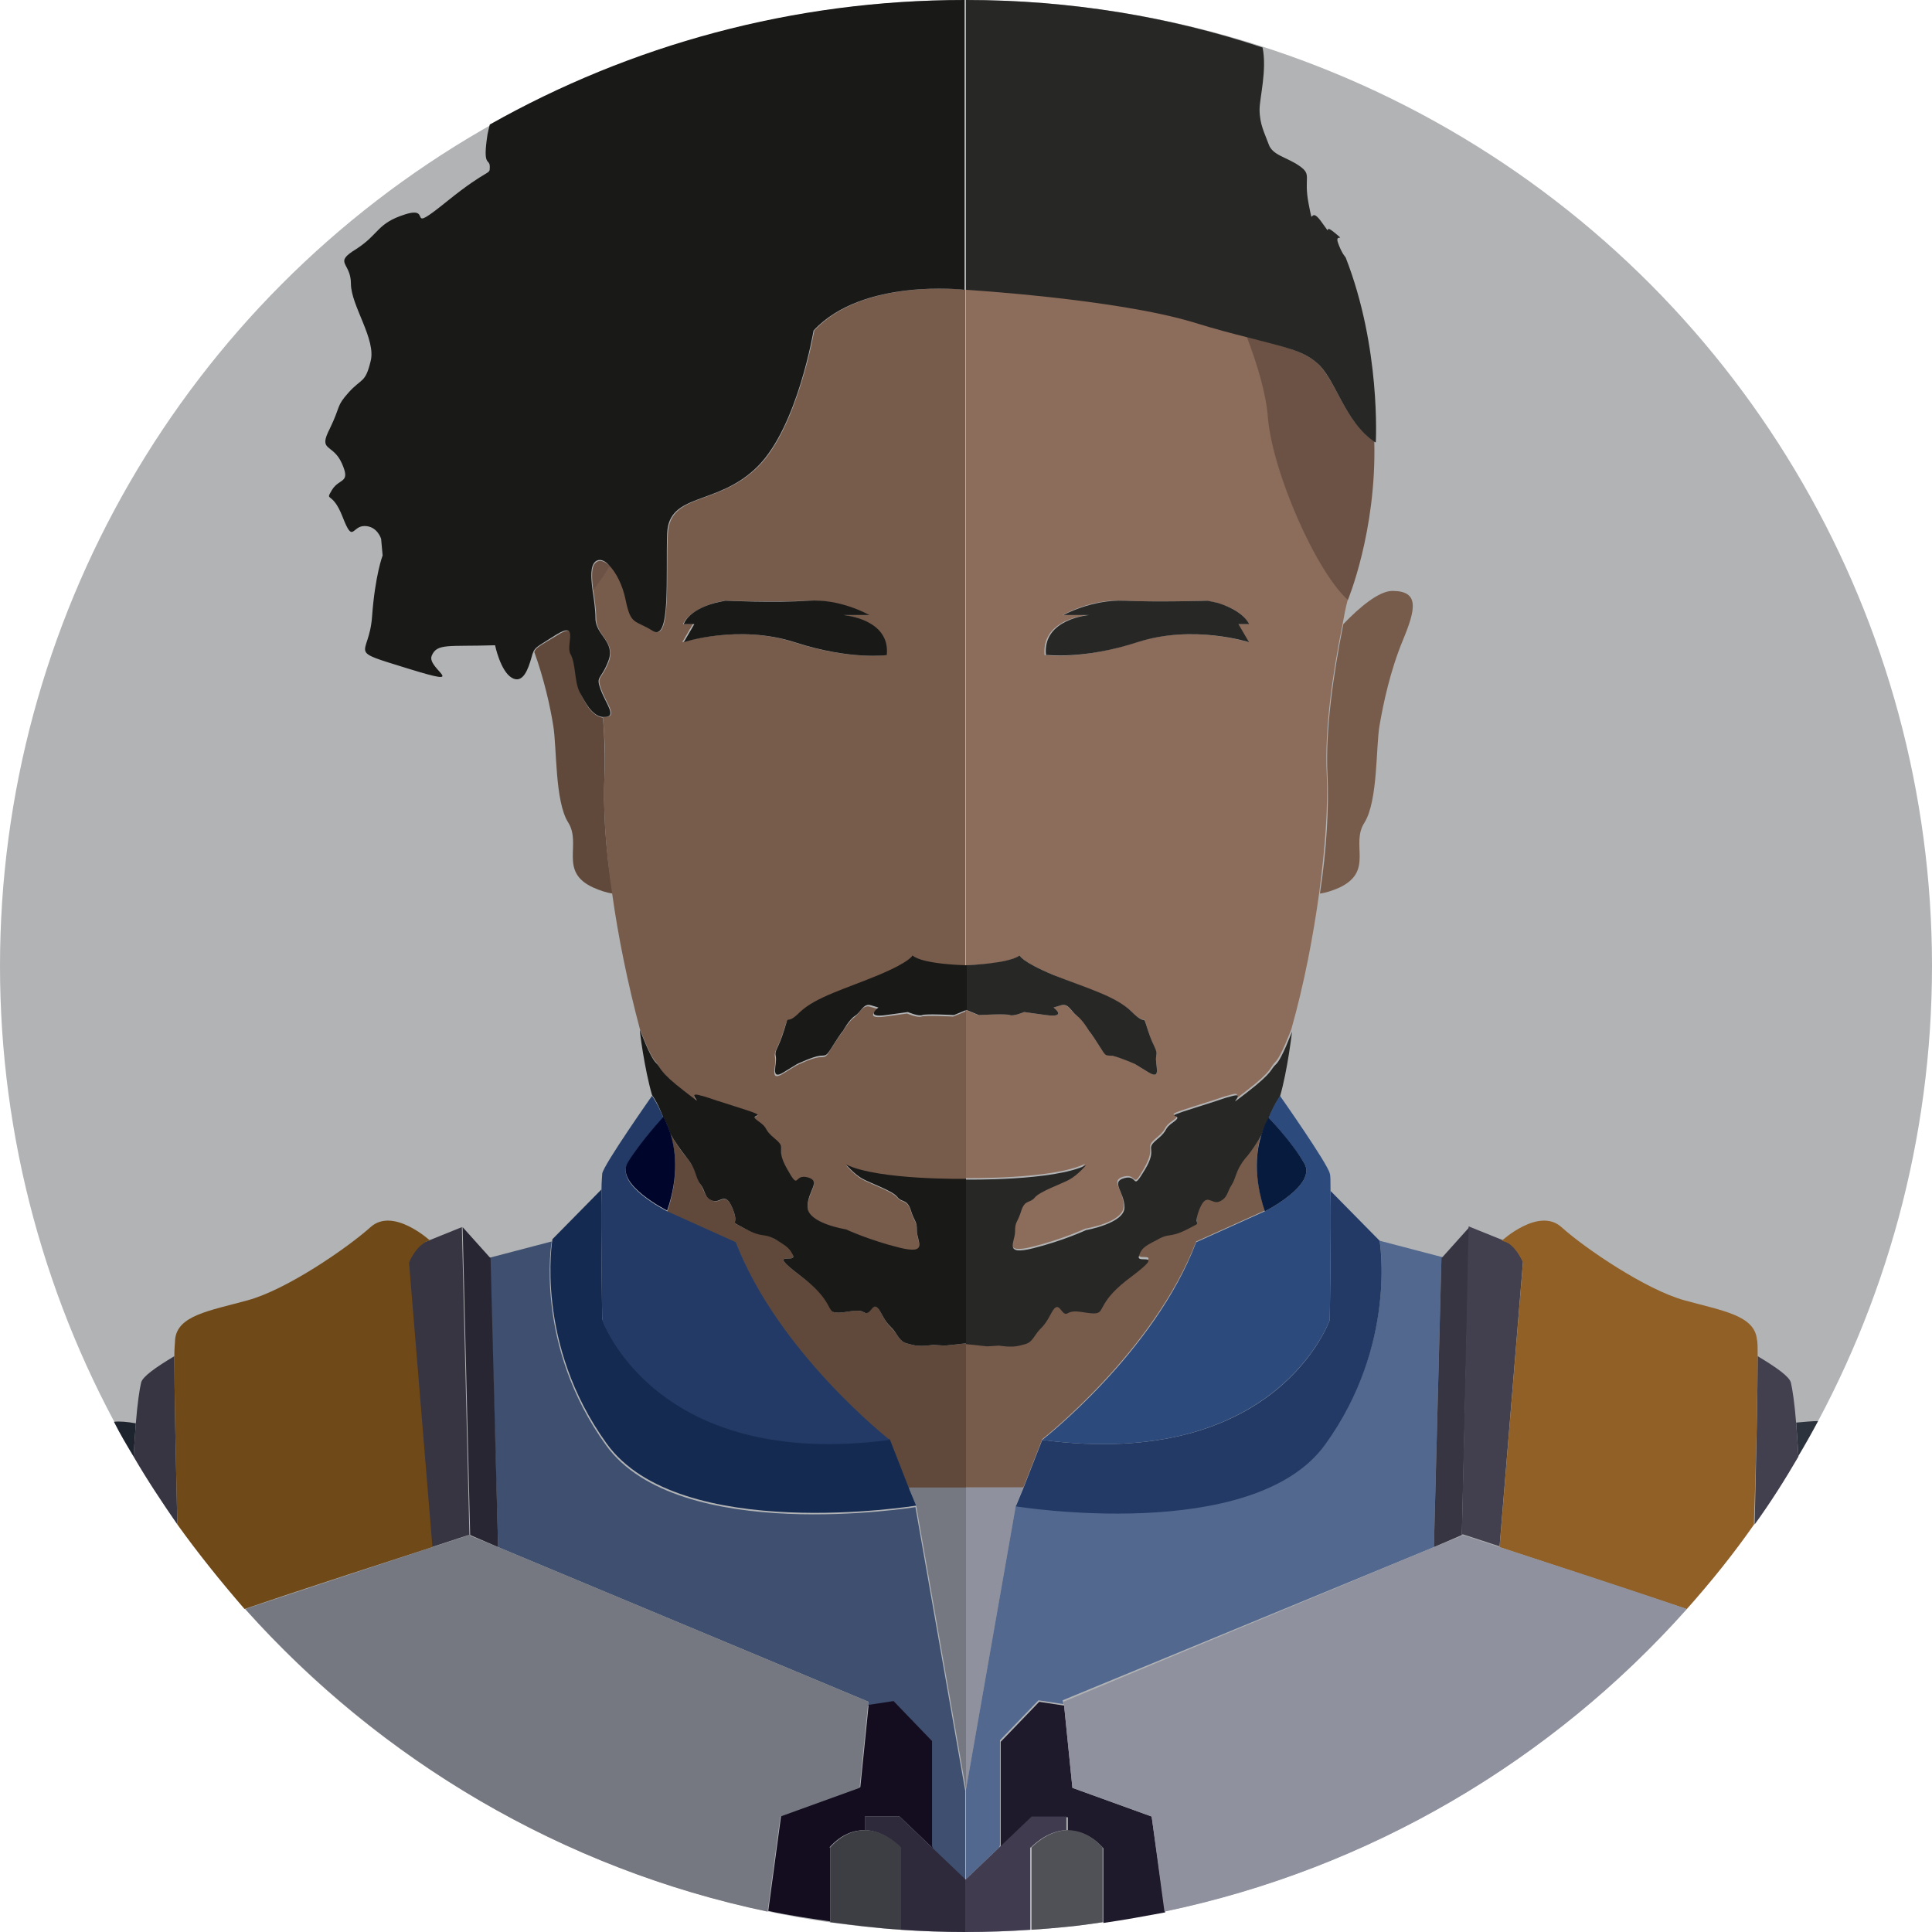 <svg xmlns="http://www.w3.org/2000/svg" width="256" height="256"><circle fill="#B1B3B5" cx="128" cy="128" r="128"/><path fill="#2C333D" d="M238 188.5c.1 1.3.2 2.8.3 4.4.9-1.5 1.8-3.1 2.6-4.6-.7 0-1.8.1-2.9.2z"/><path fill="#775B4B" d="M135.6 197.1l2.5-6.4s14.8-11.6 20.4-26.2l9.1-4.1c-1.6-4.7-1.1-8.3-.4-10.4-.7 1.2-1.4 2.2-2.2 3.2-1.3 1.6-1.1 2.6-1.8 3.5s-.5 1.8-1.6 2.2-1.7-1.4-2.7 1.1c-1 2.5.8 1.3-1.6 2.6-2.4 1.3-2.3.5-4 1.4-1.7 1-2 1.3-2.4 2.2-.3 1 3.6-.8-.9 2.6-4.5 3.4-3.5 4.8-4.7 4.9-1.1.2-2.9-.6-3.8 0-1 .6-1.1-2-2.2 0-1.1 2.1-1.3 1.6-2.1 2.9-.8 1.2-1 1.1-2.1 1.4-1.1.3-2.7 0-2.7 0l-1.6.1-2.8-.1v19.1h7.6z"/><path fill="#8F929E" d="M134.6 199.5l1-2.4H128v40z"/><path fill="#53688F" d="M175.6 191.3c-9.6 13.3-41 8.2-41 8.2l-6.6 37.6V249l4.4-4.2.1-.3v-13.9l5.1-5.3 3.3.5-.1-.5L190 205l1-38.2.2-.2-8.4-2.2c0-.1 2.4 13.6-7.2 26.9z"/><path fill="#775B4B" d="M175.9 102.7c.2 4.2-.1 9.8-1 15.7.8-.1 1.7-.4 2.6-.8 4.6-2.2 1.4-5.7 3.3-8.6 1.8-2.9 1.5-10.1 2-12.9.5-2.9 1.4-7.2 3.1-11.3s2.2-6.5-1.4-6.5c-1.8 0-4.4 2.2-6.5 4.4-1.3 6.5-2.4 14-2.1 20z"/><path fill="#8C6C5A" d="M135.1 126.6s.2.8 4.5 2.6 8.3 2.9 10.4 4.9c2.1 2.1 1.3-.2 2.1 2.4s1.3 2.6 1.1 3.5c-.2 1 .8 3.2-1 2.1l-1.8-1.1s-2.1-1-3-1.1c-1-.2-.8.2-1.8-1.4s-1.3-1.9-1.3-1.9-.8-1.5-1.6-2-1.1-1.7-2.1-1.4l-1 .3s1.9 1.4-1 1l-2.9-.4s-1.4.6-1.9.4c-.5-.2-4.2 0-4.2 0l-1.7-.7v22.3s11.6.2 15.9-1.9c0 0-1.1 1.3-2.2 1.9-1.1.6-4 1.6-4.6 2.4-.6.8-1.3.2-1.8 1.8s-.8 1.3-.8 2.7-1.6 3.2 2.4 2.2 7-2.4 7-2.4 5.1-.8 5.1-3c0-2.1-1.9-3.4 0-3.9s1 1.9 2.7-1.1-.1-2.6 1.6-4 .7-1.3 2.3-2.4c1.6-1.1-2.4-.2 2.7-1.8s3.2-1.1 5.1-1.6c1.9-.5-1.6 2.2 1.9-.5s3-3 3.8-3.8c.8-.8 2-4.1 2.1-4.3 1.7-6 2.9-12.3 3.7-18.1.8-6 1.2-11.5 1-15.7-.3-6 .8-13.5 2.1-19.9.2-1.1.4-2.2.7-3.3-4.3-3.9-10-17-10.5-24.1-.2-3-1.5-7-2.8-10.7-1.9-.5-4.3-1.1-7.2-2-10.3-3.1-30.1-4.3-30.1-4.3v89.6s5.7-.1 7.1-1.3zm9.1-45.1h-3.4s3.8-2.2 8.1-1.9c4.3.2 11 0 11 0 .5.1 1 .2 1.4.3 3.6 1 4.1 2.8 4.1 2.8H164l1.4 2.4s-7.4-2.4-14.8 0-12.2 1.7-12.2 1.7c-.4-4.9 5.8-5.3 5.8-5.3z"/><path fill="#272726" d="M150.7 85.1c7.4-2.4 14.8 0 14.8 0l-1.4-2.4h1.4s-.6-1.7-4.1-2.8c-.4-.1-.9-.2-1.4-.3 0 0-6.7.2-11 0s-8.1 1.9-8.1 1.9h3.4s-6.2.5-5.7 5.3c-.1-.1 4.7.7 12.1-1.7z"/><path fill="#6C5244" d="M178.6 79.5s3.8-9.1 3.5-21c-4-2.7-5.1-8.4-7.8-10.6-1.9-1.5-4.2-2-9.1-3.3 1.4 3.7 2.6 7.7 2.8 10.7.6 7.2 6.3 20.3 10.6 24.2z"/><path fill="#272726" d="M128 38.4s19.8 1.2 30.1 4.3c2.9.9 5.2 1.5 7.2 2 4.9 1.3 7.2 1.7 9.1 3.3 2.6 2.1 3.7 7.9 7.8 10.6h.1s.7-12.5-4-24.5c0 0-.5-.5-1-1.9s1.2 0-.5-1.4 0 1-1.7-1.4-1 1.2-1.7-2.4c-.7-3.6.5-3.8-1.2-5-1.7-1.2-3.6-1.4-4.1-2.9-.5-1.4-1.2-2.6-1.2-4.6 0-1.5 1-5.2.4-8.2C155 2.2 141.8 0 128 0v38.4zm5.8 96.1c.5.2 1.9-.4 1.9-.4l2.9.4c2.9.4 1-1 1-1l1-.3c1-.3 1.3.8 2.1 1.4s1.6 2 1.6 2 .3.3 1.3 1.9.8 1.3 1.8 1.4c1 .2 3 1.1 3 1.1l1.8 1.1c1.8 1.1.8-1.1 1-2.1.2-1-.3-1-1.1-3.5s0-.3-2.1-2.4-6.1-3.2-10.4-4.9c-4.3-1.8-4.5-2.6-4.5-2.6-1.4 1.1-7.1 1.3-7.1 1.3v5.9l1.7.7s3.7-.2 4.1 0zm31.5 10.2c-3.5 2.7 0 0-1.9.5s0 0-5.1 1.6-1.1.6-2.7 1.8c-1.6 1.1-.6 1-2.3 2.4s.2 1-1.6 4-.8.6-2.7 1.1c-1.9.5 0 1.8 0 3.9 0 2.1-5.1 3-5.1 3s-3 1.4-7 2.4-2.4-.8-2.4-2.2.3-1.1.8-2.7 1.1-1 1.8-1.8c.6-.8 3.5-1.8 4.6-2.4 1.1-.6 2.2-1.9 2.2-1.9-4.3 2.1-15.9 1.9-15.9 1.9v21.8l2.8.3 1.6-.1s1.6.3 2.7 0 1.3-.2 2.1-1.4 1-.8 2.1-2.9c1.1-2.1 1.3.6 2.2 0 1-.6 2.7.2 3.8 0 1.1-.2.2-1.6 4.7-4.9 4.5-3.4.6-1.6.9-2.6.3-1 .6-1.3 2.4-2.2 1.7-1 1.6-.2 4-1.4 2.4-1.3.6 0 1.6-2.6 1-2.5 1.6-.6 2.7-1.1s1-1.3 1.6-2.2.5-1.9 1.8-3.5c.8-.9 1.5-2 2.2-3.2.4-1.3.9-2.1.9-2.1.4-1 .9-2 1.5-2.9 1-3.4 1.6-8.6 1.6-8.6-.1.2-1.3 3.5-2.1 4.3-.8.7-.3 1-3.8 3.7z"/><path fill="#223A65" d="M176.2 174.9s-6.9 20-38.1 15.9l-2.5 6.4-1 2.4s31.4 5.1 41-8.2c9.6-13.3 7.2-27 7.2-27l-6.5-6.6c.1 5-.1 17.1-.1 17.1z"/><path fill="#2D4A7C" d="M172.8 154.1c1.8 2.9-5.2 6.4-5.2 6.4l-9.1 4.1c-5.5 14.6-20.4 26.2-20.4 26.2 31.1 4.1 38.1-15.9 38.1-15.9s.2-12 .1-17.2c0-1.2 0-2-.1-2.2-.2-1.2-6.6-10.3-6.6-10.3-.6.9-1.1 1.9-1.5 2.9 0 0 3 3.2 4.7 6z"/><path fill="#061B3E" d="M167.6 160.5s7-3.5 5.2-6.4c-1.7-2.9-4.7-6-4.7-6s-.5.7-.9 2.1c-.7 2-1.2 5.6.4 10.3z"/><path fill="#1F1A2B" d="M152.6 240.7l-10.5-3.8L141 226l-3.3-.5-5.1 5.3v13.9l-.1.3 4.4-4.2h4.6v1.8c1.4 0 3.1.5 4.7 2.3v9.9c2.8-.4 5.5-.9 8.2-1.4l-1.8-12.7z"/><path fill="#403B4F" d="M136.6 244.8s2-2.2 4.7-2.3v-1.8h-4.6l-4.4 4.2-4.4 4.2v6.9c2.9 0 5.8-.1 8.6-.3v-10.9z"/><path fill="#505157" d="M146.1 244.8c-1.6-1.8-3.3-2.3-4.7-2.3-2.7.1-4.7 2.3-4.7 2.3v10.9c3.2-.2 6.3-.5 9.4-1v-9.9z"/><path fill="#373542" d="M190 205l3.7-1.6 1-40.8-3.5 3.9-.2.2z"/><path fill="#423F4E" d="M237.3 183.2c-.2-.8-1.9-2-4.4-3.5 0 4.4-.2 13.9-.4 22.3 2.1-2.9 4-5.9 5.8-9-.1-1.6-.2-3.1-.3-4.4-.2-2.6-.5-4.6-.7-5.4zm-43.6 20.2l.1-.1s1.9.6 4.9 1.6l3.1-37.7s-.7-1.8-2-2.6c-3.2-1.3-5.2-2.1-5.2-2.1l-.9 40.9z"/><path fill="#916027" d="M232.9 179.7c0-1.1 0-1.9-.1-2.2-.3-3.2-4.5-3.8-9.6-5.2-5.1-1.4-13.2-6.9-16.3-9.7-3-2.7-7.9 1.8-7.9 1.8.3.1.6.2.8.3 1.3.8 2 2.6 2 2.6l-3.1 37.7c5.8 1.9 15.7 5.2 24.8 8.2 3.2-3.6 6.2-7.3 8.9-11.2.3-8.4.5-18 .5-22.3z"/><path fill="#8F929E" d="M198.7 205c-3-1-4.9-1.6-4.9-1.6l-.1.1-3.7 1.5-49.1 20.5.1.5 1.1 10.9 10.5 3.8 1.7 12.6c27.3-5.7 51.4-20.1 69.2-40.1-9-3.1-19-6.3-24.8-8.2z"/><path fill="#1E242D" d="M15.1 188.4c.8 1.6 1.7 3.1 2.6 4.6.1-1.6.2-3.1.3-4.4-1.1-.2-2.2-.3-2.9-.2z"/><path fill="#60493B" d="M128 178l-2.8.3-1.6-.1s-1.6.3-2.7 0-1.3-.2-2.1-1.4-1-.8-2.1-2.9c-1.1-2.1-1.3.6-2.2 0-1-.6-2.7.2-3.8 0-1.1-.2-.2-1.6-4.7-4.9-4.5-3.4-.6-1.6-.9-2.6-.3-1-.6-1.3-2.4-2.2-1.7-1-1.6-.2-4-1.4-2.4-1.3-.6 0-1.6-2.6-1-2.5-1.6-.6-2.7-1.1s-1-1.3-1.6-2.2-.5-1.9-1.8-3.5c-.8-.9-1.5-2-2.2-3.2.7 2.1 1.2 5.7-.4 10.4l9.1 4.1c5.5 14.6 20.4 26.2 20.4 26.2l2.5 6.4h7.6V178z"/><path fill="#757881" d="M128 197.1h-7.6l1 2.4 6.6 37.6v-29.2z"/><path fill="#3E4F6F" d="M66 205l49.1 20.5-.1.5 3.3-.5 5.1 5.3v13.9l.1.3 4.4 4.2v-11.9l-6.6-37.6s-31.4 5.1-41-8.2c-9.6-13.3-7.2-27-7.2-27l-8.4 2.2.2.2L66 205z"/><path fill="#60493B" d="M80.1 102.7c.1-2.4 0-5-.2-7.6-1.5-.2-2.4-2-3-3.3-.7-1.4-.5-3.8-1.2-5-.7-1.2 1.2-4.6-1.9-2.6-2.3 1.4-2.8 1.6-3 2.2 1.3 3.6 2.1 7.2 2.5 9.7.5 2.9.2 10.1 2 12.9 1.8 2.9-1.3 6.5 3.3 8.6.9.4 1.8.7 2.6.8-1-5.9-1.3-11.5-1.1-15.7z"/><path fill="#775B4B" d="M90.7 144.7c3.5 2.7 0 0 1.9.5s0 0 5.1 1.6 1.1.6 2.7 1.8.6 1 2.3 2.4-.2 1 1.6 4 .8.6 2.7 1.1c1.9.5 0 1.8 0 3.9 0 2.1 5.1 3 5.1 3s3 1.4 7 2.4 2.4-.8 2.4-2.2-.3-1.1-.8-2.7-1.1-1-1.8-1.8c-.6-.8-3.5-1.8-4.6-2.4-1.1-.6-2.2-1.9-2.2-1.9 4.3 2.1 15.9 1.9 15.9 1.9V134l-1.7.7s-3.7-.2-4.2 0-1.9-.4-1.9-.4l-2.9.4c-2.9.4-1-1-1-1l-1-.3c-1-.3-1.3.8-2.1 1.4s-1.6 2-1.6 2-.3.3-1.3 1.9-.8 1.3-1.8 1.4-3 1.1-3 1.1l-1.8 1.1c-1.8 1.1-.8-1.1-1-2.1-.2-1 .3-1 1.1-3.5s0-.3 2.1-2.4 6.1-3.2 10.4-4.9c4.3-1.8 4.5-2.6 4.5-2.6 1.4 1.1 7.1 1.3 7.1 1.3V38.4s-13.5-1.6-20 5.4c0 0-2.2 12.8-7.4 18-5.3 5.3-11.7 3.4-12 8.9s.5 14.4-1.9 12.9-2.9-.7-3.6-4.1c-.4-2-1.3-3.7-2.2-4.6-.7 1.2-1.5 2.3-2.2 3.2.2 1.3.4 2.7.4 3.8 0 2.4 2.6 3.1 1.7 5.7-1 2.6-1.7 1.9-1 3.8s2.2 3.6.5 3.6h-.3c.2 2.7.4 5.3.2 7.6-.2 4.2.1 9.8 1 15.7.8 5.8 2.1 12.1 3.7 18.1.1.2 1.3 3.5 2.1 4.3.8 1 .3 1.3 3.8 4zm-.2-62s.6-1.7 4.1-2.8c.4-.1.9-.2 1.4-.3 0 0 6.7.2 11 0s8.1 1.9 8.1 1.9h-3.4s6.2.5 5.7 5.3c0 0-4.8.7-12.2-1.7s-14.8 0-14.8 0l1.4-2.4h-1.3z"/><path fill="#191918" d="M105.3 85.1c7.4 2.4 12.2 1.7 12.2 1.7.5-4.8-5.7-5.3-5.7-5.3h3.4s-3.8-2.2-8.1-1.9-11 0-11 0c-.5.1-1 .2-1.4.3-3.6 1-4.1 2.8-4.1 2.8H92l-1.4 2.4c-.1 0 7.3-2.4 14.7 0z"/><path fill="#6C5244" d="M79 74.5c-.7.5-.6 2-.4 3.7.7-.9 1.5-2 2.2-3.2-.6-.6-1.3-.9-1.8-.5z"/><path fill="#191918" d="M120.9 126.6s-.2.8-4.5 2.6-8.3 2.9-10.4 4.9c-2.1 2.1-1.3-.2-2.1 2.4s-1.3 2.6-1.1 3.5c.2 1-.8 3.2 1 2.1l1.8-1.1s2.1-1 3-1.1.8.2 1.8-1.4 1.3-1.9 1.3-1.9.8-1.5 1.6-2 1.1-1.7 2.1-1.4l1 .3s-1.9 1.4 1 1l2.9-.4s1.4.6 1.9.4c.5-.2 4.2 0 4.2 0l1.7-.7v-5.9c-.1 0-5.8-.1-7.2-1.3zm-33 21.5s.5.7.9 2.1c.7 1.2 1.4 2.2 2.2 3.2 1.3 1.6 1.1 2.6 1.8 3.5s.5 1.8 1.6 2.2 1.7-1.4 2.7 1.1c1 2.5-.8 1.3 1.6 2.6 2.4 1.3 2.3.5 4 1.4 1.7 1 2 1.3 2.4 2.2.3 1-3.6-.8.9 2.6 4.5 3.4 3.5 4.8 4.7 4.9 1.1.2 2.9-.6 3.8 0 1 .6 1.1-2 2.2 0 1.1 2.1 1.3 1.6 2.1 2.9.8 1.2 1 1.1 2.1 1.4 1.1.3 2.7 0 2.7 0l1.6.1 2.8-.3v-21.8s-11.6.2-15.9-1.9c0 0 1.1 1.3 2.2 1.9 1.1.6 4 1.6 4.6 2.4.6.8 1.3.2 1.8 1.8s.8 1.3.8 2.7 1.6 3.2-2.4 2.2-7-2.4-7-2.4-5.1-.8-5.1-3c0-2.1 1.9-3.4 0-3.9s-1 1.9-2.7-1.1.1-2.6-1.6-4-.7-1.3-2.3-2.4 2.4-.2-2.7-1.8-3.2-1.1-5.1-1.6c-1.9-.5 1.6 2.2-1.9-.5s-3-3-3.8-3.8c-.8-.8-2-4.1-2.1-4.3s.6 5.2 1.6 8.6c.7 1 1.1 2 1.5 3z"/><path fill="#152A50" d="M80.4 191.3c9.6 13.3 41 8.2 41 8.2l-1-2.4-2.5-6.4c-31.1 4.1-38.1-15.9-38.1-15.9s-.2-12-.1-17.2l-6.5 6.6c0 .1-2.4 13.8 7.2 27.1z"/><path fill="#223A65" d="M79.8 174.9s6.9 20 38.1 15.9c0 0-14.8-11.6-20.4-26.2l-9.1-4.1s-7-3.5-5.2-6.4c1.7-2.9 4.7-6 4.7-6-.4-1-.9-2-1.5-2.9 0 0-6.4 9.1-6.6 10.3 0 .2-.1 1-.1 2.2-.1 5.1.1 17.2.1 17.2z"/><path fill="#00052B" d="M88.8 150.1c-.4-1.3-.9-2.1-.9-2.1s-3 3.2-4.7 6c-1.8 2.9 5.2 6.4 5.2 6.4 1.6-4.6 1.1-8.2.4-10.3z"/><path fill="#140D1F" d="M109.9 244.8c1.6-1.8 3.3-2.3 4.7-2.3v-1.8h4.6l4.4 4.2-.1-.3v-13.9l-5.1-5.3-3.3.5-1.1 10.9-10.5 3.8-1.7 12.6c2.7.6 5.5 1 8.2 1.4v-9.8z"/><path fill="#2E2A3C" d="M128 249.1l-4.4-4.2-4.4-4.2h-4.6v1.8c2.7.1 4.7 2.3 4.7 2.3v10.9c2.9.2 5.7.3 8.6.3v-6.9z"/><path fill="#3D3E44" d="M119.4 244.8s-2-2.2-4.7-2.3c-1.4 0-3.1.5-4.7 2.3v9.9c3.1.4 6.2.8 9.4 1v-10.9z"/><path fill="#282632" d="M62.3 203.4L66 205l-1-38.3-.2-.2-3.5-3.9z"/><path fill="#373542" d="M54.1 167.3l3.1 37.7c3-1 4.9-1.6 4.9-1.6l.1.1-1-40.9s-2 .8-5.2 2.1c-1.1.7-1.9 2.6-1.9 2.6zm-31 12.4c-2.5 1.5-4.2 2.7-4.4 3.5-.2.8-.5 2.8-.7 5.4-.1 1.3-.2 2.8-.3 4.4 1.8 3.1 3.8 6.1 5.8 9-.2-8.4-.4-18-.4-22.3z"/><path fill="#704918" d="M57.3 205l-3.1-37.7s.7-1.8 2-2.6c.2-.2.5-.3.8-.3 0 0-4.9-4.5-7.9-1.8s-11.1 8.3-16.3 9.7c-5.1 1.4-9.3 2-9.6 5.2 0 .4-.1 1.1-.1 2.2 0 4.4.2 13.9.4 22.3 2.8 3.9 5.8 7.6 8.9 11.2 9.1-3.1 19.1-6.3 24.9-8.2z"/><path fill="#757881" d="M103.4 240.7l10.5-3.8L115 226l.1-.5L66 205l-3.7-1.5-.1-.1s-1.9.6-4.9 1.6c-5.8 1.9-15.7 5.2-24.8 8.2 17.9 20 42 34.4 69.2 40.1l1.7-12.6z"/><path fill="#191918" d="M64.9 22.1c0 1.2 0 0-5.7 4.6s-1.7.5-5.5 1.7-3.4 2.6-6.5 4.6c-3.1 1.9-.7 1.7-.7 4.6 0 2.9 3.4 7.4 2.6 10.3-.7 2.9-1.2 2.2-2.9 4.1-1.7 1.9-1 1.7-2.5 4.8-1.6 3.1.4 1.9 1.6 4.6s-.3 1.9-1.3 3.5c-1 1.7 0 0 1.4 3.6s1.2 1.2 2.9 1.2 2.2 1.7 2.2 1.7l.2 2.2s-1 2.6-1.4 8.1-3.6 4.3 4.8 6.9c8.4 2.6 2.4 0 3.1-1.7s2.2-1.2 8.4-1.4c0 0 .7 3.4 2.2 4.3s2.2-1.2 2.6-2.6c.1-.4.2-.7.3-.9.3-.6.8-.8 3-2.2 3.1-1.9 1.2 1.4 1.9 2.6.7 1.2.5 3.6 1.2 5 .7 1.3 1.6 3.1 3 3.3h.3c1.7 0 .2-1.7-.5-3.6s0-1.2 1-3.8c1-2.6-1.7-3.4-1.7-5.7 0-1.1-.2-2.5-.4-3.8-.2-1.6-.3-3.1.4-3.7.5-.4 1.2-.2 1.8.5.9.9 1.8 2.6 2.2 4.6.7 3.4 1.2 2.6 3.6 4.1s1.7-7.4 1.9-12.9 6.7-3.6 12-8.9c5.3-5.3 7.4-18 7.4-18 6.5-7 20-5.4 20-5.4V0C105 0 83.5 6 64.9 16.5c-.1.4-.2.8-.3 1.3-.7 4.5.3 3.1.3 4.3z"/></svg>